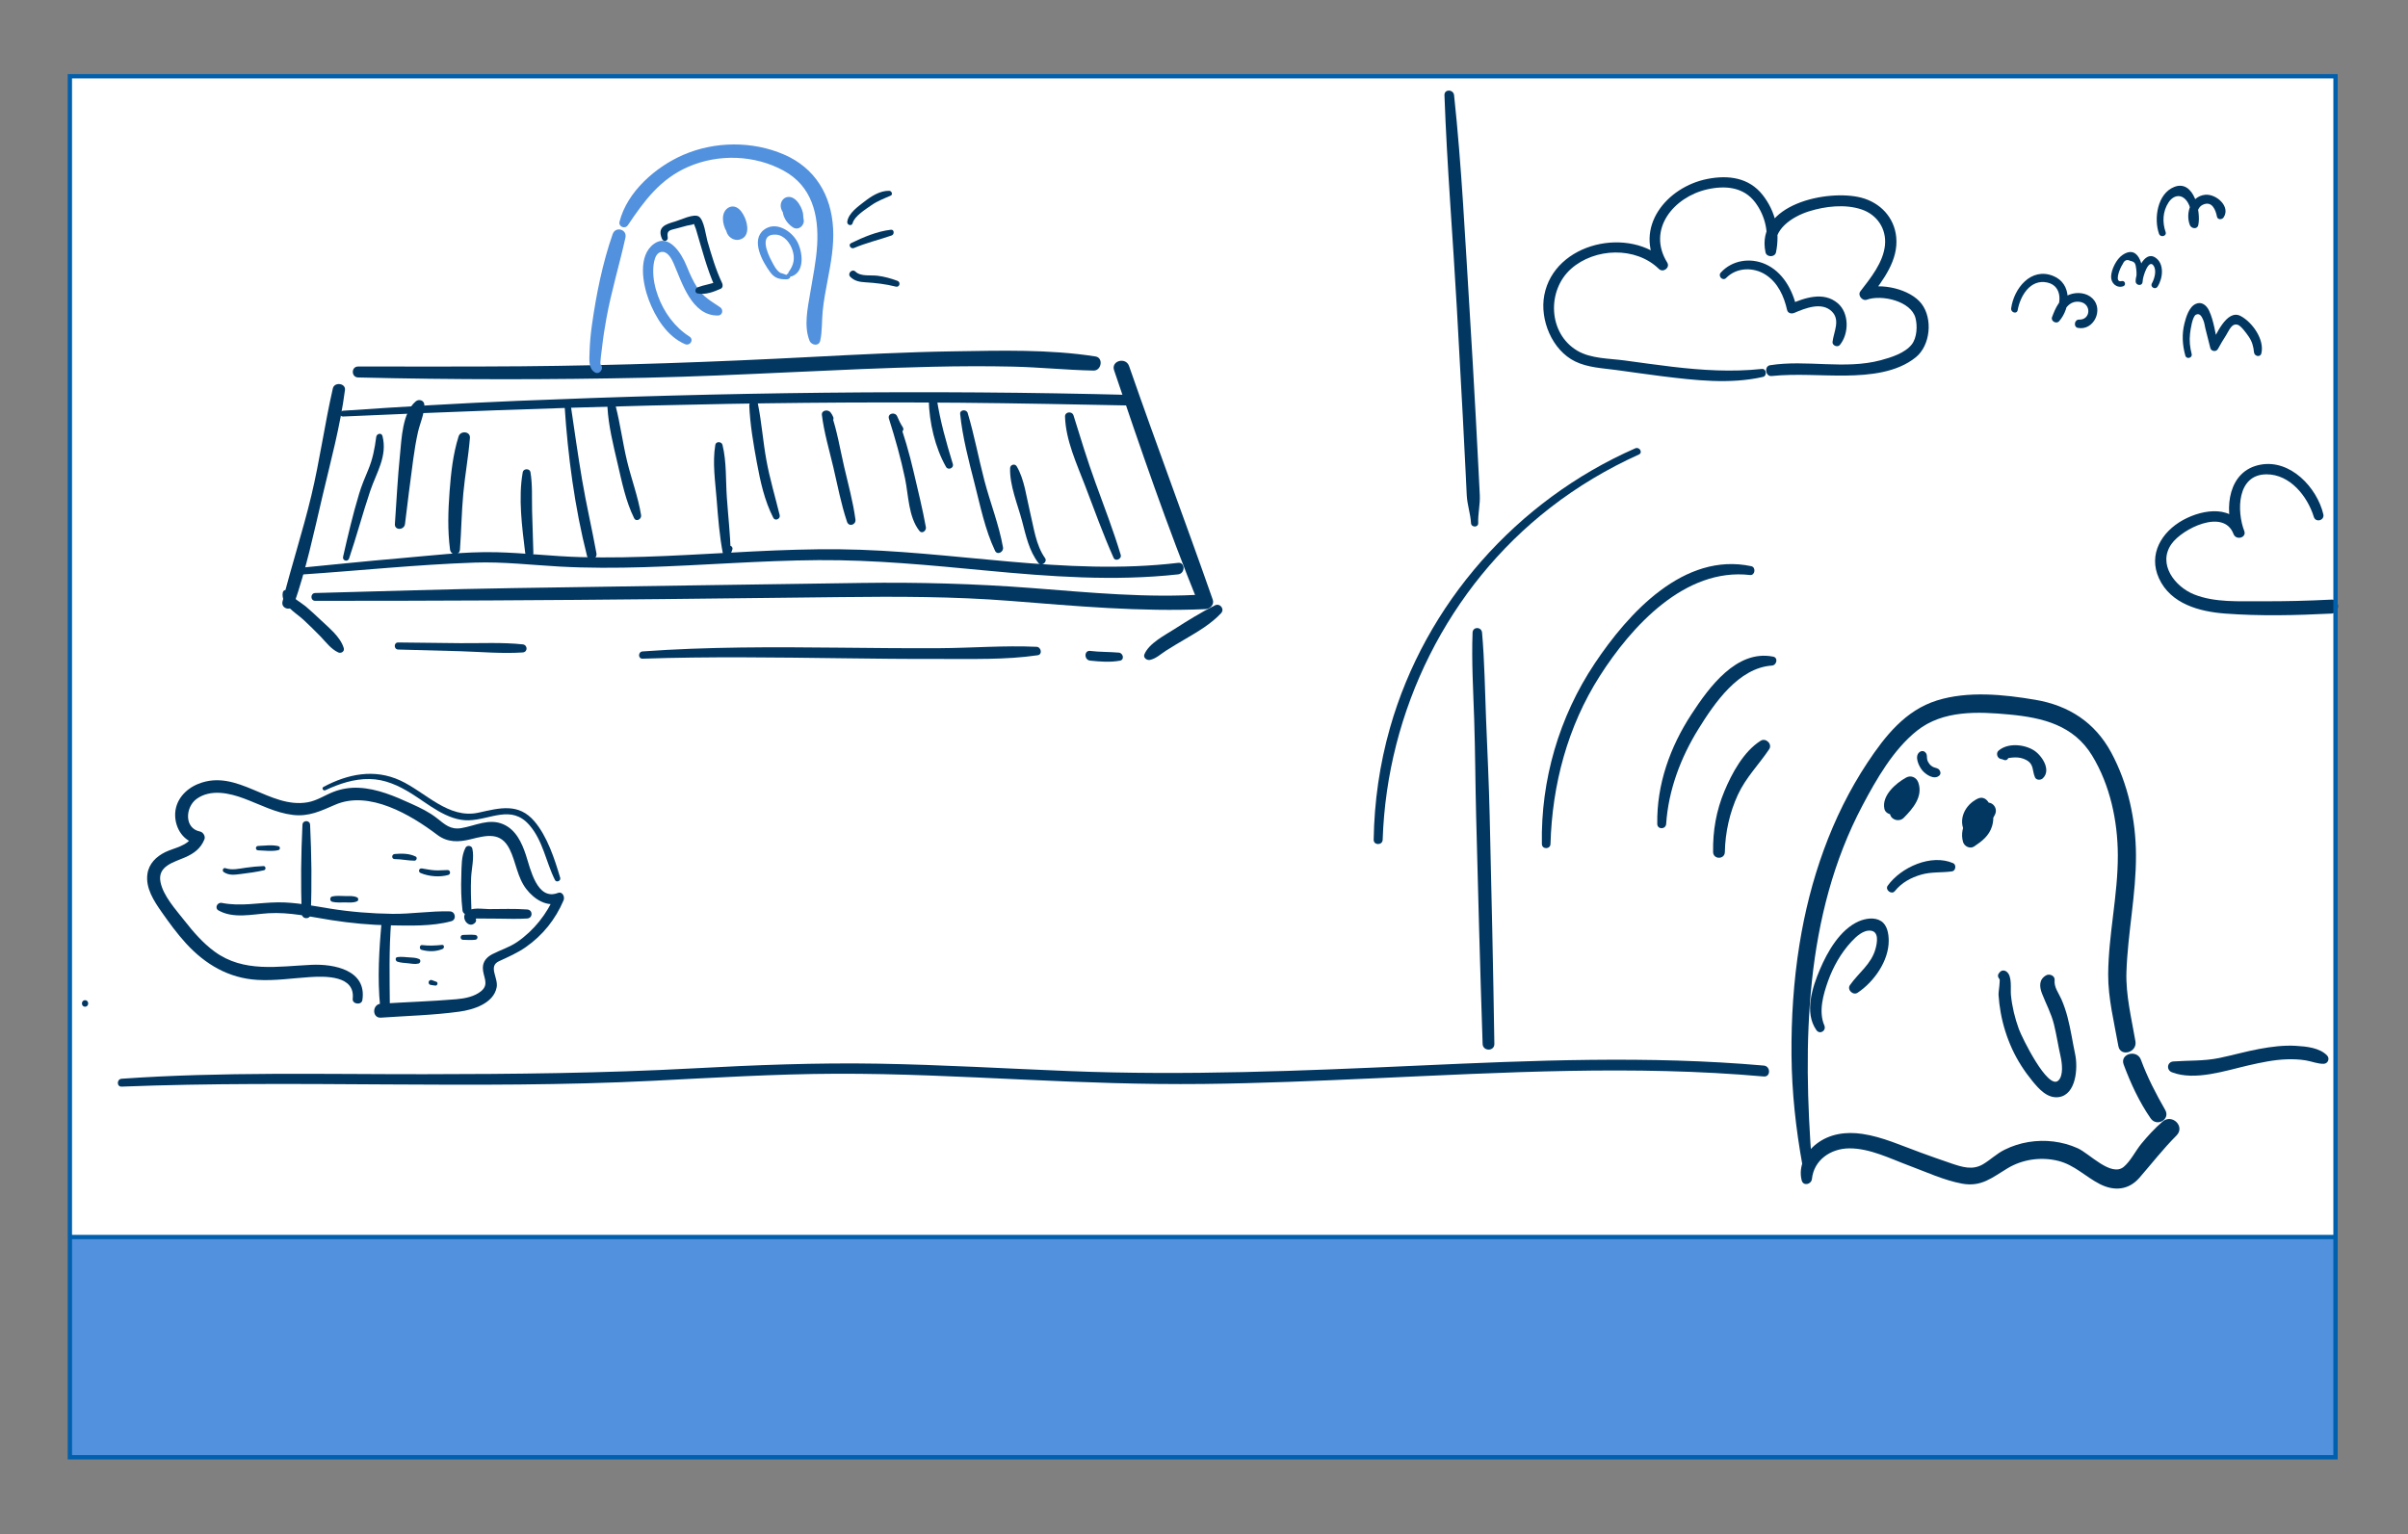 <?xml version="1.0" encoding="utf-8"?>
<!-- Generator: Adobe Illustrator 25.2.3, SVG Export Plug-In . SVG Version: 6.00 Build 0)  -->
<svg version="1.1" id="Layer_1" xmlns="http://www.w3.org/2000/svg" xmlns:xlink="http://www.w3.org/1999/xlink" x="0px" y="0px"
	 viewBox="0 0 1115.9 711.11" style="enable-background:new 0 0 1115.9 711.11;" xml:space="preserve">
<rect x="0" y="0" width="1115.9" height="711.11" fill="#808080" stroke="none"/>
<style type="text/css">
	.st0{fill:#FFFFFF;}
	.st1{fill:#5291DD;}
	.st2{fill:none;stroke:#0060AD;stroke-width:2;stroke-miterlimit:10;}
	.st3{fill:#023761;}
</style>
<rect x="32.38" y="35.35" class="st0" width="1049.93" height="640.13"/>
<rect x="31.98" y="573.39" class="st1" width="1049.74" height="102.09"/>
<line class="st2" x1="1082.31" y1="573.39" x2="32.38" y2="573.39"/>
<g>
	<g>
		<path class="st3" d="M984.13,493.43c3.27,8.75,7.19,17.3,12.53,24.99c2.82,4.06,9.25,0.48,6.72-3.93
			c-4.31-7.52-8.25-15.12-11.25-23.27C990.3,486.26,982.26,488.42,984.13,493.43L984.13,493.43z"/>
	</g>
</g>
<g>
	<g>
		<path class="st3" d="M839.66,539.63c-4.25-56.06-3.49-115.35,23.43-166.25c6.46-12.21,14.29-25.91,25.23-34.65
			c12.09-9.65,28.42-8.89,42.97-7.52c15.45,1.46,29.69,4.99,38.25,19.06c8.3,13.65,11.82,30.22,11.89,46.05
			c0.08,18.55-4.34,36.79-4.47,55.3c-0.07,11.08,2.8,22.39,4.72,33.26c0.92,5.2,8.79,2.98,7.91-2.18
			c-1.78-10.47-4.51-21.36-4.17-32.03c0.58-18.19,4.51-36.12,4.42-54.35c-0.08-16.36-3.66-33.01-11.46-47.48
			c-7.55-14-19.66-21.83-35.2-24.47c-14.58-2.48-31.26-4.18-45.6,0.32c-14.61,4.59-23.97,16.44-32.13,28.74
			c-16.75,25.26-26.77,54.55-31.55,84.36c-2.73,16.99-3.84,34.19-3.69,51.4c0.16,17.34,2.01,34.01,5.09,51.03
			C835.73,542.67,839.85,542.13,839.66,539.63L839.66,539.63z"/>
	</g>
</g>
<g>
	<g>
		<path class="st3" d="M839.68,546.45c0.92-8.83,8.78-14.09,17.27-14.15c9.53-0.07,18.98,4.74,27.72,7.99
			c7.95,2.96,16.16,6.79,24.52,8.35c9.02,1.68,13.97-2.81,21.16-7.12c6.95-4.17,15.48-5.37,23.35-3.45
			c7.65,1.87,12.66,7.36,19.45,10.81c6.57,3.33,13.28,2.79,18.25-2.91c5.76-6.61,10.96-13.37,17.2-19.61
			c4.2-4.21-2.06-10.28-6.46-6.46c-3.6,3.12-6.83,6.64-9.85,10.31c-2.66,3.23-4.92,7.97-8.09,10.63c-5.86,4.91-15.89-6.14-21.4-8.61
			c-7.12-3.19-15.06-4.12-22.74-2.87c-3.89,0.63-7.63,1.85-11.16,3.6c-3.61,1.8-6.44,4.6-9.87,6.66c-4.94,2.97-9.81,1.32-14.88-0.39
			c-4.68-1.57-9.33-3.25-13.97-4.93c-8.88-3.2-17.77-7.33-27.17-8.71c-7.52-1.11-15.1-0.11-21.23,4.62
			c-5.11,3.94-8.52,10.42-6.85,16.91C835.63,549.93,839.41,549.05,839.68,546.45L839.68,546.45z"/>
	</g>
</g>
<g>
	<g>
		<path class="st3" d="M929.96,451.66c-0.05-0.11-0.11-0.23-0.16-0.34c-0.25,0.96-0.5,1.91-0.75,2.87c0.15-0.08,0.3-0.16,0.46-0.23
			c-1.01-0.27-2.02-0.53-3.04-0.8c0.7,1.2-0.43,6.33-0.31,8.12c0.17,2.67,0.51,5.34,0.98,7.97c1.03,5.83,2.82,11.52,5.28,16.91
			c2.47,5.39,5.71,10.4,9.46,14.98c2.98,3.64,6.91,8.11,12.13,7.41c8.19-1.1,8.96-13.67,7.66-19.79
			c-1.21-5.74-2.05-11.59-3.54-17.27c-0.74-2.85-1.68-5.63-2.86-8.33c-1.26-2.88-3.48-5.57-3.13-8.83c0.22-2.05-2.34-3.12-3.91-2.25
			c-3.34,1.86-3.21,5.14-1.96,8.4c1.88,4.88,4.3,9.19,5.57,14.35c1.21,4.93,1.96,9.96,3.07,14.91c0.64,2.86,1.45,8.76-1.05,11.12
			c-4.84,4.58-16.88-19.96-18.31-23.9c-1.83-5.05-3.12-10.33-3.65-15.68c-0.29-2.95,0.66-8.71-1.93-10.81
			c-1.18-0.96-2.59-0.8-3.48,0.45c-0.1,0.13-0.19,0.27-0.29,0.4c-0.71,0.99-0.09,2.24,0.75,2.87c0.1,0.07,0.19,0.14,0.29,0.21
			C928.98,455.72,930.73,453.26,929.96,451.66L929.96,451.66z"/>
	</g>
</g>
<g>
	<g>
		<path class="st3" d="M879.03,371.78c-0.1-0.06-0.2-0.11-0.31-0.17c0.53,0.93,1.06,1.86,1.6,2.78c-0.19-3.16,4.54-6.09,6.88-7.31
			c-1.88-0.77-3.76-1.53-5.65-2.3c1.12,3.45-2.57,6.76-4.71,9c2.11,0.56,4.21,1.11,6.32,1.67c-0.47-1.76,1.45-2.72,2.82-3.31
			c-1.84-1.42-3.68-2.83-5.52-4.25c-0.47,1.25-1.42,2.33-2.48,3.12c1.86,1.43,3.73,2.87,5.59,4.3c0.56-1.61,1.33-3.05,2.25-4.48
			c1.03-1.62,0.46-3.84-0.99-4.97c-1.64-1.26-3.51-0.9-5.05,0.3c-1.57,1.22-3.14,2.44-4.71,3.66c-1.11,0.86-1.25,2.53-1,3.78
			c0.21,1.05,0.81,1.88,1.79,2.32c1.75,0.8,3.23,0.57,4.71-0.61c1.55-1.24,3.1-2.48,4.66-3.72c-2.02-1.55-4.03-3.11-6.05-4.66
			c-1.24,2-2.2,4.11-2.94,6.34c-0.97,2.93,2.93,6.36,5.59,4.3c2.74-2.11,4.69-4.42,5.88-7.7c1.25-3.42-2.85-5.44-5.52-4.25
			c-4.6,2.06-7.52,6.78-6.31,11.81c0.67,2.79,4.36,3.63,6.32,1.67c4.28-4.29,9.05-9.9,6.77-16.38c-0.83-2.36-3.36-3.56-5.65-2.3
			c-4.79,2.65-11.38,8.34-10.07,14.5c0.35,1.64,1.94,2.49,3.46,2.63c1.16,0.11,1.97-0.06,3-0.61
			C881.8,375.82,881.41,372.3,879.03,371.78L879.03,371.78z"/>
	</g>
</g>
<g>
	<g>
		<path class="st3" d="M915.33,383.32c-1.37-2.95,1.18-5.67,3.8-6.73c-1.31-0.53-2.62-1.07-3.94-1.6c2.69,3.62,1.67,9.3-3.04,10.94
			c1.48,1.13,2.97,2.26,4.45,3.39c0.05-4.96,2.09-8.01,6.54-10.36c-1.7-1.7-3.4-3.4-5.1-5.1c-1.58,3.03-3.58,5.56-6.07,7.89
			c1.99,1.53,3.98,3.07,5.96,4.6c1.3-2.91,2.63-5.35,2.42-8.6c-0.16-2.51-2.82-3.43-4.68-1.94c-2.34,1.87-3.12,4.02-4.29,6.71
			c-1.64,3.77,2.64,7.79,5.96,4.6c2.89-2.77,5.33-5.91,7.14-9.49c1.67-3.31-1.72-6.94-5.1-5.1c-6.08,3.3-11.77,10.39-9.68,17.73
			c0.59,2.07,3.24,3.38,5.16,2.1c3.68-2.46,6.93-4.96,8.29-9.4c1.2-3.92,0.55-8.2-1.94-11.48c-1.21-1.59-2.9-2.16-4.77-1.25
			c-5.88,2.86-9.3,9.8-5.72,15.8C912.5,389.02,916.76,386.4,915.33,383.32L915.33,383.32z"/>
	</g>
</g>
<g>
	<g>
		<path class="st3" d="M878.07,413.07c3.17-3.93,7.47-6.29,12.29-7.67c4.76-1.36,9.46-0.81,14.26-1.5c1.7-0.24,2.07-3.1,0.5-3.79
			c-10.2-4.45-24.23,1.9-30.33,10.43C873.42,412.44,876.58,414.92,878.07,413.07L878.07,413.07z"/>
	</g>
</g>
<g>
	<g>
		<path class="st3" d="M799.32,394.96c0.18-9.09,2.21-18.27,6.03-26.55c3.72-8.06,9.66-13.89,14.5-21.11
			c1.62-2.41-1.56-5.45-3.94-3.94c-7.87,4.96-13.26,14.95-16.76,23.29c-3.8,9.04-5.45,18.52-5.27,28.31
			C793.95,398.46,799.25,398.47,799.32,394.96L799.32,394.96z"/>
	</g>
</g>
<g>
	<g>
		<path class="st3" d="M772.12,381.91c1.06-15.72,6.75-30.78,15.01-44.09c7.41-11.95,18.54-28.26,34-29.31
			c2.23-0.15,3.03-3.65,0.56-4.14c-16.99-3.38-29.76,14.31-37.86,26.72c-9.93,15.21-16.12,32.54-15.83,50.82
			C768.04,384.59,771.94,384.54,772.12,381.91L772.12,381.91z"/>
	</g>
</g>
<g>
	<g>
		<path class="st3" d="M718.52,391.21c0.79-27.57,7.93-54.46,22.82-77.82c14.71-23.09,39.53-50.35,69.66-46.85
			c2.33,0.27,2.84-3.61,0.55-4.1c-31.21-6.63-56.95,21.73-72.55,45.11c-16.48,24.7-25.02,54-24.47,83.66
			C714.58,393.78,718.44,393.77,718.52,391.21L718.52,391.21z"/>
	</g>
</g>
<g>
	<g>
		<path class="st3" d="M640.75,389.23c1.98-59.84,30.27-117.12,77.68-153.91c12.65-9.82,26.47-18.05,41.06-24.64
			c1.96-0.88,0.26-3.72-1.68-2.87c-54.78,24.04-97.3,71.97-113.68,129.62c-4.8,16.88-7.27,34.26-7.55,51.8
			C636.54,391.92,640.67,391.91,640.75,389.23L640.75,389.23z"/>
	</g>
</g>
<g>
	<g>
		<path class="st3" d="M131.04,274.69c-0.99,5.58,6.11,9.34,9.62,12.62c2.67,2.5,5.3,5.04,7.84,7.67c2.55,2.65,4.84,5.86,8.23,7.43
			c1.31,0.61,3.05-0.4,2.58-1.99c-1.58-5.3-6.94-9.43-10.81-13.15c-2.23-2.14-4.52-4.21-6.87-6.22c-1.92-1.64-6.4-4-7.38-6.37
			C133.71,273.36,131.37,272.87,131.04,274.69L131.04,274.69z"/>
	</g>
</g>
<g>
	<g>
		<path class="st3" d="M532.89,305.89c2.84-0.59,4.96-2.69,7.37-4.24c3.07-1.97,6.23-3.81,9.37-5.66c5.9-3.47,11.45-6.72,16.19-11.7
			c1.87-1.97-0.48-4.88-2.84-3.68c-6.53,3.31-12.67,7.1-18.84,11.06c-4.51,2.89-11.71,6.52-13.82,11.66
			C529.68,304.92,531.52,306.17,532.89,305.89L532.89,305.89z"/>
	</g>
</g>
<g>
	<g>
		<path class="st3" d="M184.53,301.08c9.62,0.23,19.23,0.48,28.84,0.78c9.53,0.3,19.33,1.2,28.84,0.57c2.44-0.16,2.38-3.5,0-3.75
			c-9.49-1-19.31-0.48-28.84-0.55c-9.62-0.07-19.23-0.19-28.84-0.33C182.41,297.76,182.41,301.03,184.53,301.08L184.53,301.08z"/>
	</g>
</g>
<g>
	<g>
		<path class="st3" d="M297.78,305.32c30.73-1.04,61.52-0.58,92.26-0.2c15.09,0.19,30.17,0.37,45.26,0.32
			c15.09-0.05,30.64,0.48,45.59-1.72c2.31-0.34,1.61-3.82-0.53-3.91c-14.95-0.69-30.09,0.56-45.06,0.64
			c-15.41,0.08-30.83-0.08-46.24-0.24c-30.46-0.31-60.88-0.46-91.28,1.74C295.64,302.1,295.59,305.39,297.78,305.32L297.78,305.32z"
			/>
	</g>
</g>
<g>
	<g>
		<path class="st3" d="M505.19,306.22c4.54,0.47,9.3,0.85,13.81,0.02c2.24-0.41,1.48-3.55-0.5-3.73c-4.43-0.39-8.86-0.24-13.3-0.79
			C502.34,301.37,502.31,305.92,505.19,306.22L505.19,306.22z"/>
	</g>
</g>
<g>
	<g>
		<path class="st3" d="M845.41,475.28c-2.76-6.41-0.48-14.35,1.75-20.59c2.36-6.58,6.02-13.06,10.8-18.19
			c2.17-2.33,5.51-5.54,9.01-5.1c3.78,0.47,3.01,5.36,2.17,8.42c-1.95,7.11-7.84,11.07-11.85,16.81c-1.48,2.11,1.43,4.93,3.54,3.54
			c7.59-5.04,14.47-14.75,14.43-24.14c-0.01-3.17-0.65-7.19-3.5-9.05c-3.03-1.98-7.34-1.26-10.43,0.1
			c-8.6,3.8-14.42,13.96-17.93,22.22c-3.54,8.32-7.37,19.99-1.68,28.16C843.31,479.75,846.49,477.79,845.41,475.28L845.41,475.28z"
			/>
	</g>
</g>
<g>
	<g>
		<path class="st3" d="M39.42,466.63c1.93,0,1.93-3,0-3C37.49,463.63,37.48,466.63,39.42,466.63L39.42,466.63z"/>
	</g>
</g>
<g>
	<g>
		<path class="st3" d="M56.37,503.68c81.94-3.22,164.05,1.41,245.95-2.69c28.37-1.42,56.73-3.18,85.15-3.28
			c28.85-0.1,57.67,1.37,86.48,2.7c27.82,1.29,55.63,2.34,83.48,2.04c26.43-0.29,52.85-1.43,79.25-2.62
			c60.13-2.71,120.61-6.18,180.69-0.85c3.24,0.29,3.23-4.78,0-5.06c-53.35-4.69-107.06-2.39-160.47,0.03
			c-53.82,2.44-107.47,4.68-161.34,2.53c-29.48-1.18-58.93-2.93-88.43-3.44c-28.68-0.49-57.31,0.63-85.94,2.18
			c-41.6,2.25-83.18,2.66-124.84,2.7c-46.58,0.04-93.47-1.16-139.97,2.1C54.05,500.19,54,503.78,56.37,503.68L56.37,503.68z"/>
	</g>
</g>
<g>
	<g>
		<path class="st3" d="M1006.5,497.03c10.66,4.12,24.96-0.8,35.53-3.22c5.84-1.33,11.71-2.58,17.71-2.79
			c2.93-0.1,5.85,0.02,8.74,0.49c2.84,0.46,5.47,1.64,8.35,1.59c1.97-0.03,2.94-2.43,1.59-3.84c-3.46-3.63-9.69-4.21-14.49-4.49
			c-5.65-0.33-11.34,0.4-16.89,1.43c-6.26,1.15-12.38,2.92-18.61,4.21c-7.22,1.49-14.04,1.07-21.27,1.6
			C1004.23,492.23,1003.81,495.99,1006.5,497.03L1006.5,497.03z"/>
	</g>
</g>
<g>
	<g>
		<path class="st3" d="M669.38,44.13c1.19,33.06,3.93,66.1,5.77,99.13c0.92,16.54,1.85,33.07,2.72,49.61
			c0.43,8.17,0.85,16.34,1.25,24.51c0.2,4.04,0.39,8.09,0.59,12.13c0.22,4.48,1.72,8.52,1.98,12.95c0.12,2.12,3.4,2.15,3.33,0
			c-0.16-4.4,0.95-8.48,0.74-12.95c-0.18-3.73-0.37-7.46-0.56-11.19c-0.41-8.17-0.84-16.33-1.28-24.5
			c-0.91-16.86-1.87-33.71-2.92-50.56c-2.07-33.03-3.64-66.22-7.16-99.13C673.54,41.35,669.28,41.21,669.38,44.13L669.38,44.13z"/>
	</g>
</g>
<g>
	<g>
		<path class="st3" d="M682.41,293.25c-0.5,13.37,0.31,26.8,0.75,40.18c0.49,14.87,0.52,29.74,0.9,44.61
			c0.89,35.29,1.82,70.57,3.01,105.85c0.12,3.49,5.49,3.51,5.44,0c-0.54-35.29-1.33-70.57-2.17-105.85
			c-0.35-14.89-1.06-29.74-1.67-44.61c-0.54-13.38-0.69-26.84-1.86-40.18C686.57,290.46,682.52,290.38,682.41,293.25L682.41,293.25z
			"/>
	</g>
</g>
<g>
	<g>
		<path class="st3" d="M816.47,171.01c-13.85,1.49-27.74,0.62-41.54-1.01c-7.38-0.87-14.74-1.93-22.1-2.92
			c-7.07-0.95-15.54-0.79-21.82-4.48c-13.68-8.04-14.21-28.08-2.89-38.06c10.97-9.67,29.91-10.37,40.63,0.11
			c1.95,1.91,5.34-0.55,3.85-2.97c-9.49-15.37,3.06-30.35,18.42-33.88c8.31-1.91,16.97-1.22,22.39,6.04
			c4.69,6.29,6.39,14.1,4.75,21.75c1.62,0,3.25,0,4.87,0c-1.88-9.23,7.66-15.21,15.17-17.6c7.57-2.4,16.87-3.49,24.51-0.9
			c7.19,2.44,11.57,8.97,10.81,16.58c-0.81,8.05-6.65,15.19-11.4,21.37c-1.39,1.81,0.92,4.63,2.98,3.88
			c6.86-2.49,20.47,0.6,22.56,8.45c0.98,3.7,0.67,9.2-1.69,12.24c-3.16,4.07-9.58,6.07-14.38,7.36
			c-16.62,4.46-34.44-0.35-51.31,2.32c-2.81,0.44-2.18,5.3,0.68,5.01c11.44-1.17,23-0.07,34.46-0.22
			c10.84-0.14,23.62-1.34,32.4-8.48c6.75-5.49,7.95-17.81,2.67-24.77c-5.21-6.85-18.86-9.93-26.79-7c0.99,1.29,1.99,2.59,2.98,3.88
			c6.08-8.02,13.11-17.12,12.06-27.8c-0.9-9.17-7.44-16.01-16.23-18.29c-15.59-4.03-49.06,3.09-44.35,25.32
			c0.51,2.4,4.38,2.42,4.87,0c1.94-9.46-0.2-18.95-6.2-26.58c-6.36-8.08-15.9-9.31-25.55-7.43c-18.99,3.71-34.37,22.53-22.91,41.23
			c1.28-0.99,2.56-1.98,3.85-2.97c-16.87-16.63-51.93-8.9-56.58,15.66c-2.15,11.37,3.62,25.48,14.32,30.69
			c5.82,2.84,12.53,3.1,18.86,3.95c7.04,0.94,14.07,2,21.12,2.87c15.43,1.9,31.72,3.85,47.05,0.35
			C819,174.24,818.61,170.78,816.47,171.01L816.47,171.01z"/>
	</g>
</g>
<g>
	<g>
		<path class="st3" d="M935.02,143.76c1.17-6.52,5.8-14.53,13.71-12.81c7.34,1.6,6.75,10.72,2.72,15.22
			c1.09,0.63,2.17,1.27,3.26,1.9c1.56-4.11,3.92-9,9.22-8.13c5.36,0.88,5,8.39-0.47,8.21c-2.17-0.07-2.72,3.42-0.52,3.84
			c7.33,1.41,12.02-8.48,6.77-13.64c-2.75-2.71-7.18-3.11-10.67-1.79c-4.59,1.75-6.49,6.16-8.1,10.46c-0.68,1.82,2.01,3.32,3.26,1.9
			c5.43-6.14,6.09-17.46-2.72-21.01c-10.35-4.18-18.23,5.85-19.48,15.01C931.75,144.87,934.66,145.77,935.02,143.76L935.02,143.76z"
			/>
	</g>
</g>
<g>
	<g>
		<path class="st3" d="M1003.57,107.54c-1.58-4.58-1.35-9.59,1.38-13.73c2.38-3.6,6.49-4.24,9.04,0.29c1.58,2.8,1.53,6.14,0.82,9.15
			c1.3,0,2.61,0,3.91,0c-0.98-2.61-0.96-6.96,2.17-8.38c4.22-1.91,5.89,2.48,6.48,5.54c0.29,1.52,2.32,1.5,3.06,0.4
			c3.45-5.13-3.53-11.08-8.58-10.52c-6.62,0.73-9.18,8.5-7.04,14.03c0.66,1.7,3.45,2.14,3.91,0c1.3-5.97-1.87-21.3-11.14-17.67
			c-7.88,3.09-9.53,14.79-7.06,21.71C1001.2,110.29,1004.24,109.48,1003.57,107.54L1003.57,107.54z"/>
	</g>
</g>
<g>
	<g>
		<path class="st3" d="M1015.64,164.06c-0.8-3.1-1.12-6.15-0.75-9.34c0.22-1.83,1.04-8.1,2.81-8.89c2.02-0.91,2.85,1.55,3.36,2.65
			c0.49,1.08,0.63,2.52,0.92,3.67c0.77,3.06,1.54,6.11,2.31,9.17c0.4,1.59,2.72,1.9,3.51,0.46c1.2-2.17,2.44-4.3,3.79-6.38
			c1.37-2.12,2.59-5.84,5.52-4.81c1.53,0.54,4.13,4.21,4.95,5.4c1.6,2.34,2.21,4.55,2.48,7.33c0.18,1.83,2.92,2.5,3.41,0.46
			c1.52-6.29-4.09-14.36-9.59-17.29c-6.52-3.47-11.65,9.31-13.89,13.35c1.17,0.15,2.34,0.31,3.51,0.46
			c-1.32-5.22-1.99-11.55-4.31-16.4c-1.15-2.4-3.42-4.29-6.17-3.02c-3.08,1.41-4.46,6.09-5.2,9.04c-1.25,4.98-0.96,10.04,0.42,14.94
			C1013.27,166.71,1016.12,165.93,1015.64,164.06L1015.64,164.06z"/>
	</g>
</g>
<g>
	<g>
		<path class="st3" d="M983.22,130.29c-3.48,0.86-0.94-5.18-0.57-5.96c0.32-0.7,0.68-1.37,1.09-2.01c0.76-1.73,1.91-2.2,3.47-1.4
			c2.41,0.45,2.43,1.55,2.75,3.81c0.26,1.84,0.16,3.51-0.21,5.34c1.06,0.14,2.11,0.29,3.17,0.43c-0.04-1.95,2.79-11,5.16-7.23
			c1.4,2.22,0.32,5.99-0.85,8.07c-0.96,1.71,1.55,3.14,2.61,1.53c2.48-3.77,3.31-10.74-1.11-13.53c-5.33-3.36-9.15,7.49-9.04,11.16
			c0.05,1.74,2.82,2.29,3.17,0.43c1.01-5.37-1.02-18.43-9.35-12.68c-2.74,1.89-5.08,6.6-5.19,9.92c-0.1,3.1,2.53,5.5,5.56,4.55
			C985.43,132.23,984.8,129.9,983.22,130.29L983.22,130.29z"/>
	</g>
</g>
<g>
	<g>
		<path class="st3" d="M1076.66,238.37c-2.92-12.38-15.25-25.52-29.07-22.99c-15.06,2.75-16.96,20.26-12.55,32.14
			c1.15,3.09,6.14,1.76,4.99-1.37c-4.53-12.36-18.93-10.28-28.33-5.13c-9.98,5.48-16.3,15.9-11.2,27.06
			c5.41,11.84,18.7,15.42,30.61,16.32c16.33,1.23,32.92,0.83,49.26,0.01c4.14-0.21,4.17-6.68,0-6.47
			c-10.83,0.54-21.67,0.83-32.51,0.76c-10.17-0.06-21.53,0.69-31.15-3.2c-8.88-3.59-16.94-14.04-10.44-23.32
			c5.01-7.15,24.25-16.67,28.77-4.65c1.66-0.46,3.32-0.92,4.99-1.37c-3.53-9.14-3.5-26.25,10.3-26.29
			c10.93-0.03,19,10.2,21.93,19.73C1073.12,242.4,1077.34,241.24,1076.66,238.37L1076.66,238.37z"/>
	</g>
</g>
<g>
	<g>
		<path class="st3" d="M101.28,422.03c6.95,3.9,15.58,1.75,23.1,1.28c9.84-0.6,19.43,1.67,29.09,3.18
			c9.05,1.42,18.2,2.28,27.36,2.43c9.12,0.15,19.44,0.52,28.29-1.91c2.56-0.7,1.99-4.48-0.62-4.56c-8.85-0.26-17.81,1.26-26.72,1.14
			c-9.64-0.13-19.26-0.9-28.78-2.42c-8.01-1.28-16.02-2.99-24.17-2.91c-9.07,0.09-17.02,2.02-26.08,0.26
			C100.72,418.13,99.29,420.91,101.28,422.03L101.28,422.03z"/>
	</g>
</g>
<g>
	<g>
		<path class="st3" d="M140.16,382.33c-0.64,13.65-0.88,27.63-0.28,41.29c0.12,2.65,4,2.65,4.11,0c0.6-13.66,0.36-27.63-0.28-41.29
			C143.61,380.05,140.27,380.04,140.16,382.33L140.16,382.33z"/>
	</g>
</g>
<g>
	<g>
		<path class="st3" d="M176.91,426.84c-1.24,13.08-2.06,26.59-0.75,39.7c0.28,2.82,4.52,2.96,4.5,0c-0.1-13.29-0.46-26.42,0.64-39.7
			C181.54,424.01,177.18,424.05,176.91,426.84L176.91,426.84z"/>
	</g>
</g>
<g>
	<g>
		<path class="st3" d="M167.93,463.56c2.14-13.86-13.06-16.81-23.52-16.34c-15.59,0.7-31.42,3.76-44.94-6.11
			c-5.41-3.95-9.89-9.14-14-14.38c-3.98-5.09-9.82-11.41-11.1-17.9c-1.47-7.45,6.27-9.16,11.46-11.45c4.1-1.81,7.22-4.11,8.91-8.36
			c0.55-1.39-0.61-3.3-2.03-3.58c-7.53-1.49-6.8-11.42-1.58-15.15c6.49-4.64,15.11-2.72,21.96-0.16c7.48,2.79,14.53,6.62,22.56,7.6
			c7.51,0.92,13.06-1.86,19.73-4.74c15.69-6.78,35.02,4.72,47.22,13.96c4.78,3.62,9.91,3.47,15.51,2.07c7.4-1.85,14-3.53,18.03,4.56
			c3.02,6.06,3.52,13.03,7.76,18.52c3.75,4.85,9.71,8.66,15.87,6.28c-0.88-1.14-1.75-2.28-2.63-3.42
			c-3.65,8.65-9.74,16.38-17.52,21.7c-3.59,2.45-7.58,3.63-11.39,5.58c-2.58,1.32-4.45,3.33-4.48,6.35
			c-0.04,4.12,3.2,7.55-0.8,10.84c-3.1,2.55-7.6,3.41-11.5,3.74c-11.61,0.98-23.31,1.33-34.94,2.07c-4.14,0.26-4.16,6.76,0,6.47
			c12.05-0.84,24.35-1.14,36.32-2.78c6.51-0.89,15.94-3.8,17.33-11.32c0.81-4.38-4.08-9.67,1.07-12.06
			c4.26-1.97,8.45-3.79,12.34-6.48c7.93-5.51,13.81-12.89,17.59-21.75c0.69-1.62-0.5-4.24-2.63-3.42
			c-9.73,3.73-12.74-11.27-14.84-17.61c-1.87-5.68-4.64-11.68-10.44-14.21c-6.65-2.9-12.89,0.66-19.46,1.77
			c-5.03,0.85-7.59-1.67-11.32-4.6c-3.59-2.83-7.65-4.78-11.79-6.66c-7.74-3.52-15.8-7.02-24.41-7.43
			c-3.99-0.19-7.96,0.42-11.69,1.86c-4.02,1.55-7.71,4.11-12.01,4.86c-17.7,3.12-32.52-15.8-50.66-8.55
			c-6.16,2.46-10.89,7.82-10.75,14.7c0.13,6.04,3.84,11.85,9.98,13.05c-0.68-1.19-1.36-2.39-2.03-3.58
			c-1.79,4.55-8.58,5.54-12.52,7.47c-4.18,2.05-7.6,5.34-8.28,10.13c-0.93,6.54,3.03,12.56,6.6,17.65
			c3.53,5.03,7.18,10.06,11.34,14.59c8.89,9.69,19.71,16.07,33.03,16.86c8.09,0.48,16.13-0.77,24.18-1.29
			c7.2-0.47,21.24-0.84,19.98,10.08C163.17,465.48,167.54,466.09,167.93,463.56L167.93,463.56z"/>
	</g>
</g>
<g>
	<g>
		<path class="st3" d="M217.96,425.42c0.72,0.95,1.66,1.06,2.84,0.33c1.31,0.01,2.61,0.02,3.92,0.03c1.96,0.01,3.92,0.03,5.88,0.04
			c4.57,0.03,9.17,0.24,13.72-0.07c2.69-0.18,2.69-3.98,0-4.18c-5.84-0.44-11.79-0.18-17.64-0.18c-2.86,0-8.19-1.04-10.55,1.3
			c-2.92,2.9,1.22,8.04,4.07,4.98C221.58,426.16,219.45,424.02,217.96,425.42L217.96,425.42z"/>
	</g>
</g>
<g>
	<g>
		<path class="st3" d="M218.47,421.95c-0.21-5.02-0.37-10.02-0.15-15.04c0.2-4.43,1.52-9.23,0.57-13.57
			c-0.31-1.43-2.47-1.69-3.15-0.41c-2.05,3.85-1.8,8.76-1.96,13.04c-0.2,5.34-0.07,10.67,0.54,15.98
			C214.62,424.53,218.59,424.68,218.47,421.95L218.47,421.95z"/>
	</g>
</g>
<g>
	<g>
		<path class="st3" d="M150.8,366.29c6.41-3.03,13.32-5.31,20.49-5.19c7.13,0.13,13.34,2.99,19.29,6.68
			c7.88,4.9,16.73,12.73,26.61,12.45c10.16-0.29,19.76-7.3,28.05,2.13c6.39,7.26,7.74,17.16,11.94,25.55
			c0.67,1.35,2.84,0.41,2.42-1.02c-2.57-8.73-5.94-19.11-11.91-26.15c-7.35-8.66-16.09-6.24-25.9-4.06
			c-14.01,3.11-24.65-9.55-36.38-14.94c-11.98-5.51-24.28-2.98-35.5,3.02C148.9,365.31,149.79,366.77,150.8,366.29L150.8,366.29z"/>
	</g>
</g>
<g>
	<g>
		<path class="st3" d="M153.97,418.01c1.96,0.48,4.1,0.27,6.12,0.29c1.84,0.01,3.77,0.26,5.45-0.57c0.66-0.32,0.64-1.39,0-1.72
			c-1.66-0.86-3.62-0.64-5.45-0.66c-2.02-0.02-4.14-0.26-6.12,0.18C152.72,415.8,152.75,417.72,153.97,418.01L153.97,418.01z"/>
	</g>
</g>
<g>
	<g>
		<path class="st3" d="M194.94,404.68c3.77,1.59,8.85,2.03,12.8,0.89c1.25-0.36,1.02-2.28-0.31-2.28c-1.91,0.01-3.79,0.23-5.71,0.14
			c-2.1-0.1-4.13-0.55-6.2-0.88C194.11,402.33,193.64,404.13,194.94,404.68L194.94,404.68z"/>
	</g>
</g>
<g>
	<g>
		<path class="st3" d="M182.9,398.21c3.08,0.01,6.09,0.72,9.16,0.74c0.99,0,1.48-1.48,0.53-1.94c-2.98-1.46-6.43-1.43-9.68-1.16
			C181.4,395.97,181.35,398.21,182.9,398.21L182.9,398.21z"/>
	</g>
</g>
<g>
	<g>
		<path class="st3" d="M184.15,445.76c1.57,0.52,3.26,0.58,4.89,0.74c1.63,0.17,3.31,0.54,4.91,0.13c0.89-0.23,1.2-1.68,0.27-2.1
			c-1.52-0.69-3.18-0.65-4.83-0.78c-1.76-0.13-3.49-0.35-5.25-0.1C183,443.82,183.23,445.45,184.15,445.76L184.15,445.76z"/>
	</g>
</g>
<g>
	<g>
		<path class="st3" d="M195.35,440.28c3.28,0.88,6.57,0.9,9.73-0.4c0.9-0.37,0.93-2.01-0.26-1.89c-3.05,0.32-6.12,0.47-9.18,0.08
			C194.38,437.9,194.16,439.96,195.35,440.28L195.35,440.28z"/>
	</g>
</g>
<g>
	<g>
		<path class="st3" d="M214.57,435.63c1.86,0.04,3.76,0.19,5.62-0.01c1.44-0.16,1.45-2.09,0-2.25c-1.85-0.2-3.75-0.05-5.62-0.01
			C213.1,433.39,213.1,435.6,214.57,435.63L214.57,435.63z"/>
	</g>
</g>
<g>
	<g>
		<path class="st3" d="M199.46,456.51c0.78,0.12,1.56,0.28,2.35,0.34c0.9,0.07,1.32-1.38,0.47-1.75c-0.72-0.31-1.47-0.55-2.21-0.81
			c-0.59-0.21-1.26,0.23-1.41,0.8C198.51,455.64,198.84,456.42,199.46,456.51L199.46,456.51z"/>
	</g>
</g>
<g>
	<g>
		<path class="st3" d="M103.7,404.24c2.49,1.67,5.1,1.23,7.94,0.88c3.6-0.45,7.16-0.92,10.7-1.74c1.07-0.25,0.85-1.98-0.26-1.93
			c-2.75,0.1-5.45,0.38-8.17,0.76c-3.13,0.44-6.35,1.27-9.44,0.22C103.35,402.04,102.8,403.64,103.7,404.24L103.7,404.24z"/>
	</g>
</g>
<g>
	<g>
		<path class="st3" d="M119.59,394.15c3.03,0.1,6.48,0.63,9.44-0.1c0.9-0.22,0.9-1.61,0-1.83c-2.97-0.74-6.42-0.2-9.44-0.1
			C118.28,392.16,118.27,394.11,119.59,394.15L119.59,394.15z"/>
	</g>
</g>
<g>
	<g>
		<path class="st3" d="M799.94,128.83c4.84-4.95,12.67-5.14,18.36-1.44c5.61,3.66,8.44,9.96,9.86,16.28
			c0.36,1.58,2.07,1.9,3.34,1.36c5.02-2.13,12.63-5.27,17.35-0.71c4.15,4.02,0.89,9.54,0.37,14.18c-0.19,1.66,2.34,2.69,3.39,1.4
			c4.31-5.24,4.4-14.79-0.98-19.35c-6.63-5.62-15.43-2.47-22.43,0.55c1.11,0.45,2.23,0.91,3.34,1.36
			c-1.91-8.24-6.48-16.54-14.55-20.07c-7-3.06-15.34-1.78-20.54,3.95C795.94,128.01,798.35,130.46,799.94,128.83L799.94,128.83z"/>
	</g>
</g>
<g>
	<g>
		<path class="st3" d="M154.25,180.03c-3.78,16.5-6.04,33.29-9.99,49.78c-3.94,16.47-9.24,32.56-13.33,48.97
			c-0.85,3.43,4.1,4.72,5.24,1.45c5.65-16.17,9.3-33.33,13.21-50c3.82-16.3,8.35-32.82,10.48-49.44
			C160.28,177.59,154.96,176.93,154.25,180.03L154.25,180.03z"/>
	</g>
</g>
<g>
	<g>
		<path class="st3" d="M139.78,266.31c26.7-1.79,53.5-4.62,80.24-5.53c13.17-0.45,26.19,1.12,39.31,1.84
			c13.08,0.72,26.19,0.67,39.27,0.28c26.88-0.81,53.7-3.07,80.59-3.26c26.05-0.18,51.9,2.37,77.8,4.83
			c29.58,2.8,59.31,5.03,88.95,1.77c3.39-0.37,3.4-5.75,0-5.34c-52.42,6.23-104.54-5.77-156.92-6.29c-26.9-0.27-53.74,1.95-80.6,3.1
			c-13.08,0.56-26.19,0.88-39.28,0.53c-13.11-0.35-26.15-1.97-39.26-2.27c-15.07-0.34-30.18,1.59-45.17,2.86
			c-14.99,1.28-29.95,2.85-44.93,4.3C137.76,263.31,137.71,266.45,139.78,266.31L139.78,266.31z"/>
	</g>
</g>
<g>
	<g>
		<path class="st3" d="M146.07,278.5c53.84,0.03,107.65-0.24,161.49-0.81c27.25-0.28,54.49-0.59,81.74-0.91
			c26.4-0.31,52.62-0.31,78.96,1.76c30.24,2.38,60.11,5.14,90.46,3.8c2.08-0.09,4.07-2.13,3.3-4.34
			c-12.67-36.19-26.2-72.07-38.78-108.3c-1.51-4.35-8.45-2.51-6.96,1.92c12.25,36.3,24.73,72.69,39.14,108.2
			c1.1-1.45,2.2-2.89,3.3-4.34c-26.77,1.86-53.95-0.87-80.63-2.91c-26.32-2.01-52.44-2.73-78.83-2.36
			c-53.83,0.75-107.66,1.57-161.49,2.39c-30.58,0.47-61.14,1.48-91.71,2.28C143.75,274.95,143.74,278.5,146.07,278.5L146.07,278.5z"
			/>
	</g>
</g>
<g>
	<g>
		<path class="st3" d="M165.94,174.96c44.52,1.09,89.09,1.07,133.61,0.12c44.2-0.95,88.31-4.07,132.51-5.07
			c12.46-0.28,24.93-0.35,37.4-0.07c12.46,0.29,24.88,1.59,37.33,1.83c3.65,0.07,4.66-5.94,0.88-6.54
			c-21.46-3.39-44.1-2.71-65.76-2.38c-22.02,0.34-44.01,1.47-65.99,2.61c-44.72,2.33-89.41,3.95-134.19,4.32
			c-25.26,0.21-50.52,0.09-75.79,0.11C162.68,169.9,162.69,174.88,165.94,174.96L165.94,174.96z"/>
	</g>
</g>
<g>
	<g>
		<path class="st3" d="M158.94,193.07c95.16-4.26,190.43-7.21,285.7-6.39c26.89,0.23,53.78,0.79,80.66,1.31
			c3.15,0.06,3.14-4.8,0-4.89c-95.19-2.52-190.65-1.23-285.78,2.72c-26.88,1.12-53.74,2.73-80.58,4.57
			C157.24,190.51,157.21,193.15,158.94,193.07L158.94,193.07z"/>
	</g>
</g>
<g>
	<g>
		<path class="st3" d="M161.77,258.87c3.5-10.34,6.3-20.89,9.77-31.23c2.86-8.51,8.1-16.17,5.71-25.51c-0.44-1.74-2.7-1.15-2.9,0.39
			c-0.7,5.49-1.66,10.41-3.82,15.51c-1.53,3.61-3.01,7.18-4.14,10.94c-2.89,9.58-5.18,19.36-7.4,29.12
			C158.58,259.92,161.18,260.63,161.77,258.87L161.77,258.87z"/>
	</g>
</g>
<g>
	<g>
		<path class="st3" d="M187.68,242.9c1.25-10,2.43-20.03,3.82-30.02c0.58-4.2,1.25-8.42,2.19-12.57c0.94-4.16,2.95-8.31,2.96-12.59
			c0-2.15-2.51-2.93-4-1.66c-6.25,5.32-6.55,17.46-7.32,25.05c-1.07,10.57-1.58,21.19-2.33,31.78
			C182.78,245.96,187.32,245.81,187.68,242.9L187.68,242.9z"/>
	</g>
</g>
<g>
	<g>
		<path class="st3" d="M213.15,254.71c0.65-8.65,0.74-17.34,1.55-25.98c0.8-8.61,2.38-17.13,3.07-25.74
			c0.25-3.11-4.38-3.48-5.25-0.71c-2.6,8.23-3.53,16.9-4.18,25.49c-0.67,8.93-0.97,18.05,0.21,26.94
			C208.94,257.59,212.92,257.73,213.15,254.71L213.15,254.71z"/>
	</g>
</g>
<g>
	<g>
		<path class="st3" d="M247.17,256.21c-0.17-6.47-0.43-12.93-0.59-19.4c-0.15-5.97,0.23-12.06-0.76-17.97
			c-0.3-1.77-3.24-1.75-3.56,0c-2.16,11.85-0.33,25.5,1.12,37.37C243.66,258.56,247.23,258.72,247.17,256.21L247.17,256.21z"/>
	</g>
</g>
<g>
	<g>
		<path class="st3" d="M261.64,188.08c1.5,23.14,4.68,47.09,10.39,69.59c0.73,2.87,4.89,1.63,4.37-1.21
			c-2.09-11.46-4.75-22.8-6.69-34.29c-1.93-11.46-3.54-22.97-5.24-34.47C264.24,186.09,261.54,186.46,261.64,188.08L261.64,188.08z"
			/>
	</g>
</g>
<g>
	<g>
		<path class="st3" d="M281.5,188.67c0.49,8.76,2.7,17.63,4.69,26.14c1.96,8.41,3.79,17.57,7.66,25.35
			c0.96,1.94,3.54,0.47,3.24-1.37c-1.37-8.48-4.53-16.82-6.53-25.18c-2.01-8.42-3.12-17.08-5.26-25.45
			C284.76,186.08,281.38,186.46,281.5,188.67L281.5,188.67z"/>
	</g>
</g>
<g>
	<g>
		<path class="st3" d="M336.79,253.56c-0.43,0.49-0.86,0.98-1.29,1.47c1.05,0.43,2.09,0.87,3.14,1.3
			c-0.24-8.59-1.21-17.19-1.81-25.76c-0.56-8.01-0.09-16.57-2.02-24.38c-0.39-1.57-3.03-1.71-3.32,0c-1.4,8.2-0.02,17.09,0.62,25.34
			c0.65,8.43,1.31,16.98,2.93,25.3c0.36,1.86,3.06,1.64,3.54,0c0.24-0.6,0.47-1.2,0.71-1.8
			C340.13,253.34,337.87,252.06,336.79,253.56L336.79,253.56z"/>
	</g>
</g>
<g>
	<g>
		<path class="st3" d="M352.33,194.7c-1.02-2.4-1.29-4.35-1.02-6.9c-1.36,0-2.73,0-4.09,0c0.36,8.87,1.92,17.98,3.53,26.7
			c1.61,8.72,3.54,17.59,7.61,25.53c0.86,1.67,3.38,0.49,2.96-1.25c-2.09-8.51-4.6-16.86-6.17-25.5
			c-1.57-8.63-2.19-17.45-3.91-26.03c-0.51-2.56-4.55-1.49-3.94,1.09c0.63,2.67,1.48,5.27,2.63,7.76
			C350.7,197.74,353.02,196.31,352.33,194.7L352.33,194.7z"/>
	</g>
</g>
<g>
	<g>
		<path class="st3" d="M386.08,193.21c-0.29-0.7-0.66-1.35-1.12-1.95c-1.08-1.62-4.36-1.23-4.08,1.1
			c0.99,8.12,3.42,16.23,5.29,24.19c1.98,8.44,3.59,17.08,6.35,25.3c0.85,2.54,4.24,1.45,3.9-1.07c-1.12-8.29-3.39-16.45-5.27-24.59
			c-1.86-8.06-3.24-16.6-5.97-24.4c-1.07,0.82-2.14,1.65-3.21,2.47c0.45,0.36,0.9,0.73,1.35,1.09
			C384.61,197,386.91,194.89,386.08,193.21L386.08,193.21z"/>
	</g>
</g>
<g>
	<g>
		<path class="st3" d="M418.34,198c-1.02-1.59-1.83-3.21-2.55-4.97c-0.94-2.3-4.63-1.45-3.84,1.06c2.89,9.12,5.49,18.3,7.45,27.67
			c1.63,7.82,1.55,17.89,6.7,24.36c1.22,1.53,3.24-0.19,2.97-1.73c-1.53-8.5-3.71-17.21-5.67-25.65c-2.02-8.72-4.51-17.32-7.6-25.71
			c-1.21,0.51-2.42,1.02-3.64,1.53c0.89,1.92,1.93,3.5,3.21,5.18C416.66,201.45,419.57,199.92,418.34,198L418.34,198z"/>
	</g>
</g>
<g>
	<g>
		<path class="st3" d="M430.38,185.36c0.28,10.45,2.85,21.93,8.03,31.07c0.95,1.68,3.72,0.56,3.15-1.33
			c-3.07-10.13-5.84-19.75-7.45-30.24C433.78,182.73,430.32,183.25,430.38,185.36L430.38,185.36z"/>
	</g>
</g>
<g>
	<g>
		<path class="st3" d="M444.95,191.9c1.1,10.77,3.96,21.58,6.64,32.06c2.65,10.35,4.91,21.67,9.53,31.34
			c1.05,2.21,4.06,0.54,3.69-1.56c-1.84-10.45-5.95-20.75-8.64-31.04c-2.71-10.36-4.66-21.01-7.73-31.26
			C447.89,189.6,444.74,189.84,444.95,191.9L444.95,191.9z"/>
	</g>
</g>
<g>
	<g>
		<path class="st3" d="M484.29,258.7c-4.31-6.08-5.22-14.25-6.96-21.35c-1.66-6.81-2.57-15.12-6.18-21.2
			c-0.84-1.42-2.99-0.78-3.05,0.83c-0.28,7.93,3.5,16.85,5.52,24.46c1.83,6.85,3.22,13.88,7.65,19.59
			C482.61,262.73,485.55,260.47,484.29,258.7L484.29,258.7z"/>
	</g>
</g>
<g>
	<g>
		<path class="st3" d="M519.35,257.18c-3.39-11.3-7.67-22.33-11.69-33.42c-3.75-10.34-6.93-20.7-10.17-31.19
			c-0.65-2.1-4-1.8-3.94,0.53c0.32,10.99,5.43,21.88,9.29,31.99c4.28,11.2,8.33,22.52,13.22,33.47
			C516.91,260.43,519.93,259.1,519.35,257.18L519.35,257.18z"/>
	</g>
</g>
<g>
	<g>
		<path class="st1" d="M319.48,155.99c-6.9-4.41-11.83-11.29-14.61-18.94c-1.4-3.85-2.27-8.01-2.15-12.13
			c0.08-2.63,0.64-8.52,4.57-8.15c2.4,0.22,4.04,3.38,4.87,5.29c3.86,8.83,8.35,24.38,20.57,24.19c2.11-0.03,2.65-2.68,1.03-3.8
			c-4.16-2.86-7.79-4.71-10.64-9.11c-2.07-3.19-3.55-6.66-4.99-10.17c-2.19-5.35-7.99-15.22-15.09-10.12
			c-7.58,5.44-5.19,18.49-2.42,25.87c3.07,8.16,8.49,17,16.8,20.59C319.78,160.53,321.75,157.44,319.48,155.99L319.48,155.99z"/>
	</g>
</g>
<g>
	<g>
		<path class="st3" d="M309.43,110c-0.6-3.45,1.34-3.32,4.24-4.14c1.56-0.44,3.14-0.85,4.7-1.27c0.89-0.24,2.53-0.33,3.29-0.82
			c0.23-0.05,0.47-0.11,0.7-0.16c1.04-0.15,0.71-0.41-0.97-0.81c-0.15,0.45,0.96,2.87,1.09,3.32c2.73,9.05,5.05,18.43,8.95,27.06
			c0.37-0.92,0.74-1.83,1.12-2.75c-3.01,1.27-6.21,1.6-9.22,2.73c-1.23,0.46-1.59,2.59,0,2.87c3.73,0.67,7.26-0.7,10.66-2.19
			c0.98-0.43,1.06-1.73,0.67-2.56c-2.97-6.3-4.92-12.97-6.85-19.64c-0.7-2.43-1.52-9.65-3.95-11.26c-2.3-1.52-8.54,1.58-10.91,2.26
			c-4.71,1.35-8.48,2.59-6.17,8.08C307.46,112.34,309.73,111.78,309.43,110L309.43,110z"/>
	</g>
</g>
<g>
	<g>
		<path class="st1" d="M278.33,168.93c-0.4-0.42,0.55-6.79,0.7-8.14c0.47-4.35,1.18-8.7,1.95-13c2.29-12.73,6.08-25.05,8.86-37.65
			c0.86-3.88-4.62-5.36-5.92-1.63c-4.66,13.35-7.57,27.81-9.56,41.8c-0.62,4.33-1.04,8.69-1.15,13.06
			c-0.08,3.13-0.62,7.27,2.35,9.17C277.79,173.98,280.09,170.79,278.33,168.93L278.33,168.93z"/>
	</g>
</g>
<g>
	<g>
		<path class="st1" d="M290.97,104.38c7.63-11.37,15.02-21.44,28.04-27.09c13.97-6.06,30.68-5.5,44.08,1.78
			c13.18,7.15,16.42,20.5,15.59,34.56c-0.44,7.42-1.98,14.74-3.19,22.05c-1.17,7.03-3.08,15.46-0.32,22.27
			c0.86,2.11,4.33,2.72,4.93,0c1-4.54,0.69-9.23,1.16-13.84c0.48-4.73,1.36-9.41,2.25-14.08c1.52-7.93,3.01-16,2.57-24.11
			c-0.84-15.46-8.29-28.03-22.75-34.29c-14.63-6.33-32.08-6.18-46.67,0.15c-12.72,5.51-26.02,17.04-29.55,30.97
			C286.52,105.13,289.65,106.34,290.97,104.38L290.97,104.38z"/>
	</g>
</g>
<g>
	<g>
		<path class="st1" d="M339.52,105.38c0.15-0.17,0.31-0.34,0.46-0.51c0.43-0.12,0.86-0.23,1.29-0.35c0.03,0.01,0.06,0.02,0.09,0.03
			c0.67,0.88,1.34,1.76,2.01,2.64c-0.03-1.26-0.84-2.03-1.16-3.16c-0.19-0.67-0.41-1.37-0.48-2.06c-0.03-0.3-0.04-0.6-0.03-0.9
			c-0.2,0.37-0.15,0.35,0.14-0.08c-0.4,0.4-0.8,0.8-1.2,1.2c0.11-0.07,0.22-0.14,0.32-0.21c-0.56,0.15-1.13,0.31-1.69,0.46
			c0.13-0.01,0.26-0.02,0.38-0.03c-0.57-0.15-1.13-0.31-1.7-0.46c-0.15-0.25-0.13-0.23,0.06,0.06c0.16,0.23,0.31,0.47,0.45,0.72
			c0.25,0.44,0.4,0.76,0.57,1.24c0.18,0.51,0.18,1.17,0.41,1.64c0,0.01-0.01,0.02-0.01,0.03c-0.1,1.1,0.33,0.66,1.29-1.32
			c0.62,0,1.25,0,1.87,0c0.77,0.11,1.28,2.11,0.7-0.18c-0.21-0.82-0.56-1.42-1.17-2.01c-0.97-0.94-2.27-1-3.44-0.44
			c-2.41,1.15-2.78,4.48-1.63,6.66c1.03,1.97,3.31,3.25,5.54,2.74c4.87-1.1,4.07-6.89,2.53-10.31c-0.8-1.77-2-3.74-3.78-4.64
			c-2.25-1.13-4.67,0.06-5.7,2.21c-1.65,3.41,0.2,9.18,3.13,11.37c0.99,0.74,2.9,0.47,3.7-0.48c0.03-0.04,0.06-0.07,0.09-0.11
			c-0.4,0.24-0.81,0.47-1.21,0.71c1.55-0.5,2.57-1.59,2.61-3.26C344.05,104.09,340.78,103.5,339.52,105.38L339.52,105.38z"/>
	</g>
</g>
<g>
	<g>
		<path class="st1" d="M368.66,96.71c-0.2-0.2-0.37-0.36-0.49-0.61c-0.18-0.36,0.02-1.3-0.18-0.49c-0.27,0.46-0.54,0.92-0.81,1.39
			c0.09-0.1,0.17-0.19,0.26-0.29c-0.46,0.27-0.93,0.54-1.39,0.81c0.15-0.02,0.3-0.04,0.46-0.06c-0.81-0.11-1.62-0.21-2.44-0.32
			c1.01,0.47,2.3,3.39,1.91,4.52c1.86-0.49,3.72-0.98,5.58-1.47c-0.91-0.96-1.77-2.12-1.66-3.38c-0.35,0.85-0.7,1.69-1.05,2.54
			c0.07-0.08,0.15-0.15,0.22-0.23c-0.53,0.31-1.05,0.61-1.58,0.92c0.11-0.02,0.22-0.05,0.32-0.07c-0.64,0-1.27,0-1.91,0
			c-0.07-0.04-0.13-0.09-0.2-0.13c-0.42-0.42-0.85-0.85-1.27-1.27c0.35,0.47,0.68,0.94,1.1,1.35c1.84,1.79,4.57,0.83,5.39-1.42
			c0.79-2.15-0.59-4.7-2.78-5.35c-2.4-0.71-4.93,0.69-5.36,3.19c-0.6,3.51,1.85,7.3,4.73,9.09c2.57,1.61,5.54-1.04,4.9-3.77
			c-0.23-0.97-0.13-2.06-0.35-3.06c-0.21-0.94-0.56-1.88-0.99-2.74c-0.98-1.95-2.69-4.23-4.98-4.56c-2.75-0.4-4.68,2.15-4.26,4.72
			c0.34,2.07,1.84,3.82,3.68,4.77C368.08,102.13,370.81,98.87,368.66,96.71L368.66,96.71z"/>
	</g>
</g>
<g>
	<g>
		<path class="st1" d="M364.35,127.58c0.09-0.4-2.4-0.92-2.69-1.09c-1.96-1.13-3.14-3.71-4.16-5.63
			c-1.87-3.52-5.93-12.56,2.07-12.11c3.88,0.22,6.71,3.99,7.75,7.42c1.16,3.8,0.45,6.81-1.85,9.91c-0.69,0.93,0.46,2.37,1.52,1.98
			c6.11-2.24,4.94-11.32,2.54-15.91c-2.68-5.14-10.06-9.83-15.51-5.64c-6.25,4.81-0.66,14.8,2.82,19.54
			c1.74,2.37,3.42,3.24,6.34,3.39c1.49,0.08,2.99,0.16,3.2-1.59C366.54,126.69,364.62,126.45,364.35,127.58L364.35,127.58z"/>
	</g>
</g>
<g>
	<g>
		<path class="st3" d="M395.14,103.4c0.84-3.2,5.93-6.33,8.48-8.14c2.85-2.03,5.92-3.18,9.11-4.56c1.17-0.5,0.48-2.22-0.61-2.25
			c-4.22-0.12-8.22,2.41-11.44,4.91c-2.98,2.32-7.41,5.35-8.04,9.35C392.38,104.33,394.71,105.06,395.14,103.4L395.14,103.4z"/>
	</g>
</g>
<g>
	<g>
		<path class="st3" d="M395.75,114.96c5.7-2.41,11.64-3.8,17.46-5.82c1.33-0.46,1.25-2.83-0.36-2.65c-6.44,0.75-12.63,3.4-18.43,6.2
			C392.88,113.44,394.23,115.6,395.75,114.96L395.75,114.96z"/>
	</g>
</g>
<g>
	<g>
		<path class="st3" d="M394.06,128.33c1.96,1.95,4.27,2.36,6.94,2.52c4.8,0.29,9.47,0.82,14.14,2.01c1.76,0.45,2.41-2.08,0.74-2.69
			c-3.04-1.12-6.05-1.97-9.26-2.36c-3.1-0.38-7.78,0.46-10.16-1.89C394.91,124.39,392.51,126.79,394.06,128.33L394.06,128.33z"/>
	</g>
</g>
<g>
	<g>
		<path class="st3" d="M889.46,348.68c-2.41,1.98-0.19,6.55,1.35,8.41c1.66,1.99,5.53,4.56,7.9,2.39c0.79-0.72,0.61-1.87,0-2.61
			c-0.7-0.86-1.6-0.83-2.54-1.21c-0.8-0.32-1.52-0.88-2.06-1.56c-0.48-0.6-0.85-1.32-1.02-2.07c-0.24-1.04,0.07-2.02-0.59-2.96
			C891.73,347.98,890.48,347.84,889.46,348.68L889.46,348.68z"/>
	</g>
</g>
<g>
	<g>
		<path class="st3" d="M930.07,348.61c-0.23-0.22-0.46-0.43-0.69-0.65c-0.34,1.28-0.67,2.55-1.01,3.83
			c3.67-0.65,7.19-1.4,10.68,0.52c3.62,1.99,2.62,4.86,3.99,8c0.62,1.42,2.65,1.38,3.62,0.47c4.17-3.92-0.6-10.89-4.36-13.12
			c-4.57-2.72-11.95-3.36-16.16,0.3c-1.27,1.11-0.62,3.48,1.01,3.83c0.49,0.06,0.96,0.2,1.41,0.42
			C930.81,353.08,931.7,349.82,930.07,348.61L930.07,348.61z"/>
	</g>
</g>
<rect x="32.38" y="35.35" class="st2" width="1049.93" height="640.13"/>
</svg>

